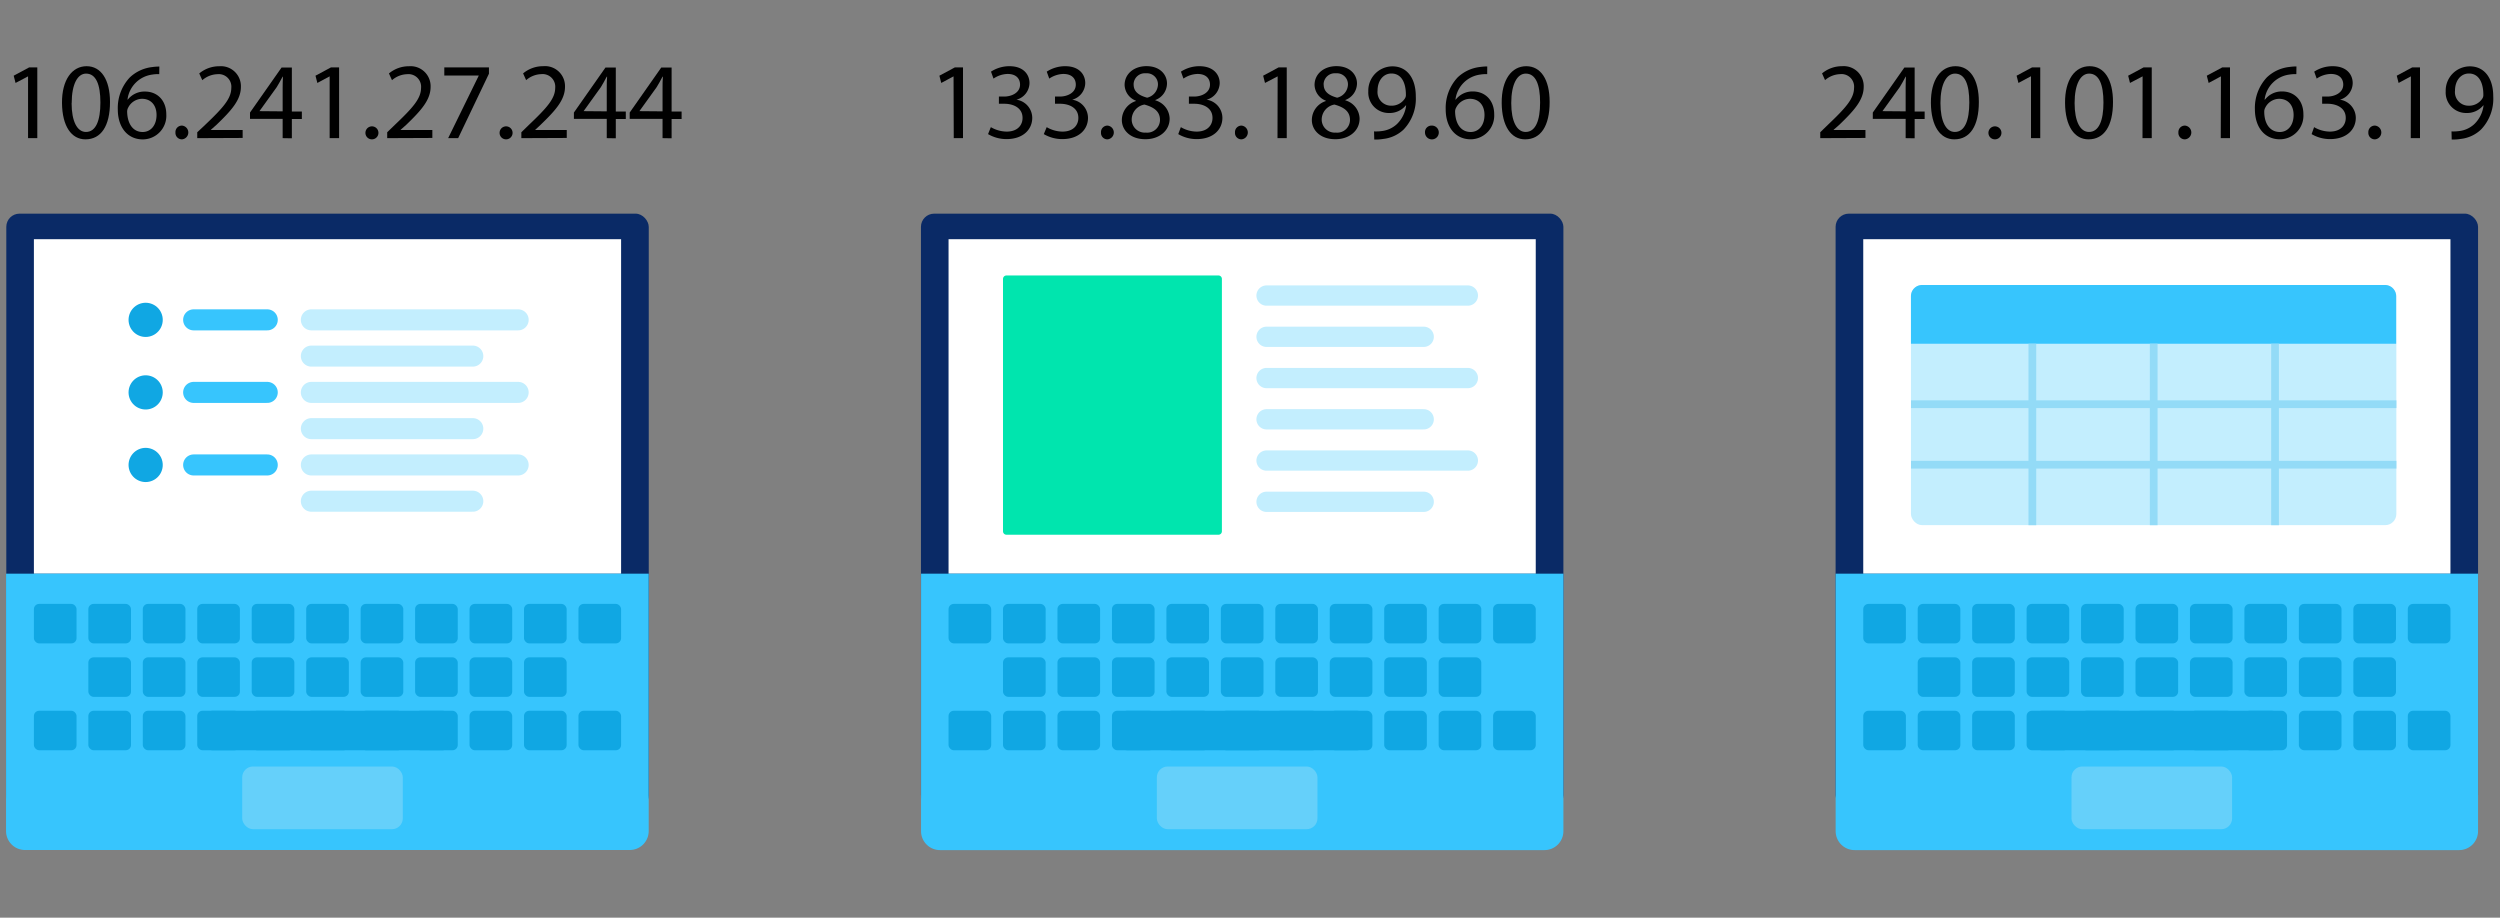 <svg id="Layer_1" data-name="Layer 1" xmlns="http://www.w3.org/2000/svg" width="500" height="183.54" viewBox="0 0 500 183.54"><rect x="0" y="0" width="500" height="183.54" fill="#808080" stroke="none"/><defs><style>.cls-1{fill:#0a2a66;}.cls-2{fill:#fff;}.cls-3{fill:#37c5fd;}.cls-4{fill:#10a7e3;}.cls-5{fill:#65d0fa;}.cls-10,.cls-12,.cls-6,.cls-8,.cls-9{fill:none;stroke-miterlimit:10;}.cls-10,.cls-6{stroke:#c3eefe;}.cls-10,.cls-6,.cls-7,.cls-8,.cls-9{stroke-linecap:round;}.cls-6{stroke-width:4.06px;}.cls-7{fill:#00e5ae;stroke:#00e5ae;stroke-linejoin:round;stroke-width:1.38px;}.cls-8{stroke:#37c5fd;}.cls-10,.cls-8{stroke-width:4.21px;}.cls-9{stroke:#10a7e3;stroke-width:6.84px;}.cls-11{fill:#c3eefe;}.cls-12{stroke:#93dbf7;stroke-width:1.55px;}</style></defs><title>ip_addresses</title><path d="M5.61,15.27h0L3.11,16.59l-.37-1.45,3.09-1.66H7.46V27.63H5.61Z"/><path d="M22,20.4c0,4.81-1.79,7.47-4.92,7.47-2.76,0-4.64-2.59-4.68-7.27s2.05-7.36,4.92-7.36S22,15.9,22,20.4Zm-7.68.22c0,3.68,1.13,5.77,2.87,5.77,2,0,2.89-2.29,2.89-5.9s-.89-5.77-2.87-5.77C15.55,14.72,14.34,16.77,14.34,20.62Z"/><path d="M31.85,14.83a6.79,6.79,0,0,0-1.43.09,5.74,5.74,0,0,0-4.92,5h.06A4.23,4.23,0,0,1,29,18.31c2.5,0,4.26,1.81,4.26,4.57a4.73,4.73,0,0,1-4.7,5c-3,0-5-2.35-5-6a8.92,8.92,0,0,1,2.39-6.38,7.77,7.77,0,0,1,4.53-2.09,10,10,0,0,1,1.39-.1ZM31.31,23c0-2-1.16-3.24-2.92-3.24a3.15,3.15,0,0,0-2.74,1.74,1.64,1.64,0,0,0-.22.85c.05,2.33,1.11,4.05,3.11,4.05C30.2,26.39,31.31,25,31.31,23Z"/><path d="M35.09,26.49a1.29,1.29,0,0,1,1.31-1.37,1.38,1.38,0,0,1,0,2.75A1.29,1.29,0,0,1,35.09,26.49Z"/><path d="M39.45,27.63V26.45L41,25c3.61-3.43,5.24-5.26,5.26-7.39a2.52,2.52,0,0,0-2.8-2.77,4.81,4.81,0,0,0-3,1.2l-.61-1.35a6.21,6.21,0,0,1,4-1.44,4,4,0,0,1,4.33,4.12c0,2.61-1.89,4.72-4.88,7.59l-1.13,1V26h6.36v1.59Z"/><path d="M56.53,27.63V23.77H50V22.51l6.31-9h2.06v8.79h2v1.5h-2v3.86Zm0-5.36V17.55q0-1.11.06-2.22h-.06c-.44.83-.79,1.44-1.18,2.09l-3.46,4.81v0Z"/><path d="M65.93,15.27h0l-2.46,1.32-.37-1.45,3.09-1.66h1.63V27.63H65.93Z"/><path d="M73.09,26.49a1.3,1.3,0,1,1,1.28,1.38A1.29,1.29,0,0,1,73.09,26.49Z"/><path d="M77.44,27.63V26.45L78.94,25c3.61-3.43,5.25-5.26,5.27-7.39a2.53,2.53,0,0,0-2.81-2.77,4.78,4.78,0,0,0-3,1.2l-.61-1.35a6.19,6.19,0,0,1,4-1.44,4,4,0,0,1,4.33,4.12c0,2.61-1.89,4.72-4.87,7.59l-1.13,1V26h6.35v1.59Z"/><path d="M97.79,13.48v1.26L91.63,27.63h-2l6.13-12.52v0H88.86V13.48Z"/><path d="M99.92,26.49a1.3,1.3,0,1,1,1.28,1.38A1.29,1.29,0,0,1,99.92,26.49Z"/><path d="M104.27,27.63V26.45l1.5-1.46c3.61-3.43,5.25-5.26,5.27-7.39a2.53,2.53,0,0,0-2.81-2.77,4.78,4.78,0,0,0-3,1.2l-.61-1.35a6.19,6.19,0,0,1,4-1.44A4,4,0,0,1,113,17.36c0,2.61-1.89,4.72-4.87,7.59L107,26V26h6.35v1.59Z"/><path d="M121.35,27.63V23.77h-6.57V22.51l6.31-9h2.07v8.79h2v1.5h-2v3.86Zm0-5.36V17.55c0-.74,0-1.48.07-2.22h-.07c-.43.83-.78,1.44-1.17,2.09l-3.46,4.81v0Z"/><path d="M132.51,27.63V23.77h-6.57V22.51l6.31-9h2.07v8.79h2v1.5h-2v3.86Zm0-5.36V17.55c0-.74,0-1.48.07-2.22h-.07c-.43.83-.78,1.44-1.17,2.09l-3.46,4.81v0Z"/><path d="M190.71,15.27h0l-2.46,1.32-.37-1.45,3.09-1.66h1.63V27.63h-1.85Z"/><path d="M198.17,25.43a6.42,6.42,0,0,0,3.14.89c2.46,0,3.22-1.57,3.2-2.74,0-2-1.81-2.83-3.66-2.83h-1.07V19.31h1.07c1.39,0,3.16-.71,3.16-2.39,0-1.13-.72-2.13-2.48-2.13a5.22,5.22,0,0,0-2.83.93l-.5-1.39a6.74,6.74,0,0,1,3.7-1.09c2.78,0,4,1.66,4,3.38a3.51,3.51,0,0,1-2.61,3.32v0a3.69,3.69,0,0,1,3.16,3.63c0,2.27-1.77,4.25-5.16,4.25a7.27,7.27,0,0,1-3.68-1Z"/><path d="M209.34,25.43a6.34,6.34,0,0,0,3.13.89c2.46,0,3.22-1.57,3.2-2.74,0-2-1.81-2.83-3.66-2.83H211V19.31H212c1.4,0,3.16-.71,3.16-2.39,0-1.13-.72-2.13-2.48-2.13a5.25,5.25,0,0,0-2.83.93l-.5-1.39a6.74,6.74,0,0,1,3.7-1.09c2.78,0,4,1.66,4,3.38a3.51,3.51,0,0,1-2.61,3.32v0a3.69,3.69,0,0,1,3.16,3.63c0,2.27-1.76,4.25-5.16,4.25a7.27,7.27,0,0,1-3.68-1Z"/><path d="M220.2,26.49a1.29,1.29,0,0,1,1.3-1.37,1.38,1.38,0,0,1,0,2.75A1.28,1.28,0,0,1,220.2,26.49Z"/><path d="M224.37,24a4,4,0,0,1,2.81-3.79l0-.07A3.49,3.49,0,0,1,224.92,17c0-2.24,1.89-3.77,4.37-3.77,2.74,0,4.11,1.72,4.11,3.48A3.57,3.57,0,0,1,231.07,20v.07a3.91,3.91,0,0,1,2.86,3.65c0,2.46-2.12,4.12-4.81,4.12C226.16,27.87,224.37,26.1,224.37,24ZM232,24c0-1.72-1.2-2.55-3.11-3.09a3.07,3.07,0,0,0-2.55,2.91,2.62,2.62,0,0,0,2.83,2.7A2.56,2.56,0,0,0,232,24Zm-5.27-7.07c0,1.41,1.07,2.17,2.7,2.61a2.8,2.8,0,0,0,2.16-2.57,2.21,2.21,0,0,0-2.4-2.31A2.25,2.25,0,0,0,226.72,16.88Z"/><path d="M236.17,25.43a6.34,6.34,0,0,0,3.13.89c2.46,0,3.22-1.57,3.2-2.74,0-2-1.81-2.83-3.66-2.83h-1.06V19.31h1.06c1.4,0,3.16-.71,3.16-2.39,0-1.13-.72-2.13-2.48-2.13a5.25,5.25,0,0,0-2.83.93l-.5-1.39a6.74,6.74,0,0,1,3.7-1.09c2.78,0,4.05,1.66,4.05,3.38a3.52,3.52,0,0,1-2.62,3.32v0a3.69,3.69,0,0,1,3.16,3.63c0,2.27-1.76,4.25-5.16,4.25a7.2,7.2,0,0,1-3.67-1Z"/><path d="M247,26.49a1.29,1.29,0,0,1,1.3-1.37,1.38,1.38,0,0,1,0,2.75A1.28,1.28,0,0,1,247,26.49Z"/><path d="M255.53,15.27h0L253,16.59l-.37-1.45,3.09-1.66h1.63V27.63h-1.85Z"/><path d="M262.37,24a4,4,0,0,1,2.8-3.79l0-.07A3.49,3.49,0,0,1,262.91,17c0-2.24,1.89-3.77,4.37-3.77,2.75,0,4.12,1.72,4.12,3.48A3.59,3.59,0,0,1,269.07,20v.07a3.91,3.91,0,0,1,2.85,3.65c0,2.46-2.11,4.12-4.81,4.12C264.15,27.87,262.37,26.1,262.37,24ZM270,24c0-1.72-1.19-2.55-3.11-3.09a3.08,3.08,0,0,0-2.55,2.91,2.62,2.62,0,0,0,2.83,2.7A2.56,2.56,0,0,0,270,24Zm-5.26-7.07c0,1.41,1.06,2.17,2.69,2.61a2.8,2.8,0,0,0,2.16-2.57,2.21,2.21,0,0,0-2.4-2.31A2.25,2.25,0,0,0,264.72,16.88Z"/><path d="M274.81,26.28a8,8,0,0,0,1.55-.07,5.35,5.35,0,0,0,3-1.37,6.24,6.24,0,0,0,1.87-3.76h-.07a4.16,4.16,0,0,1-3.33,1.52,4.09,4.09,0,0,1-4.17-4.33,4.85,4.85,0,0,1,4.83-5c2.89,0,4.67,2.35,4.67,6a8.93,8.93,0,0,1-2.43,6.63,7,7,0,0,1-4.11,1.89,8.33,8.33,0,0,1-1.77.11Zm.7-8.14a2.72,2.72,0,0,0,2.72,3A3.16,3.16,0,0,0,281,19.66a1.23,1.23,0,0,0,.18-.69c0-2.42-.89-4.27-2.9-4.27C276.66,14.7,275.51,16.14,275.51,18.14Z"/><path d="M285,26.49a1.29,1.29,0,0,1,1.3-1.37,1.38,1.38,0,1,1-1.3,1.37Z"/><path d="M297.44,14.83a6.79,6.79,0,0,0-1.43.09,5.75,5.75,0,0,0-4.92,5h.06a4.23,4.23,0,0,1,3.42-1.63c2.5,0,4.27,1.81,4.27,4.57a4.74,4.74,0,0,1-4.7,5c-3,0-5-2.35-5-6a8.92,8.92,0,0,1,2.39-6.38,7.77,7.77,0,0,1,4.53-2.09,10,10,0,0,1,1.39-.1ZM296.9,23c0-2-1.15-3.24-2.92-3.24a3.15,3.15,0,0,0-2.74,1.74,1.64,1.64,0,0,0-.22.85c.05,2.33,1.11,4.05,3.12,4.05C295.79,26.39,296.9,25,296.9,23Z"/><path d="M309.93,20.4c0,4.81-1.78,7.47-4.91,7.47-2.77,0-4.64-2.59-4.68-7.27s2-7.36,4.91-7.36S309.93,15.9,309.93,20.4Zm-7.68.22c0,3.68,1.13,5.77,2.87,5.77,2,0,2.9-2.29,2.9-5.9s-.89-5.77-2.87-5.77C303.47,14.72,302.25,16.77,302.25,20.62Z"/><path d="M364.05,27.63V26.45l1.5-1.46c3.61-3.43,5.24-5.26,5.26-7.39a2.52,2.52,0,0,0-2.8-2.77,4.81,4.81,0,0,0-3,1.2l-.6-1.35a6.19,6.19,0,0,1,4-1.44,4,4,0,0,1,4.33,4.12c0,2.61-1.89,4.72-4.87,7.59l-1.14,1V26h6.36v1.59Z"/><path d="M381.13,27.63V23.77h-6.57V22.51l6.31-9h2.06v8.79h2v1.5h-2v3.86Zm0-5.36V17.55q0-1.11.06-2.22h-.06c-.44.83-.78,1.44-1.18,2.09l-3.46,4.81v0Z"/><path d="M395.77,20.4c0,4.81-1.78,7.47-4.91,7.47-2.77,0-4.64-2.59-4.68-7.27s2-7.36,4.92-7.36S395.77,15.9,395.77,20.4Zm-7.68.22c0,3.68,1.13,5.77,2.87,5.77,2,0,2.9-2.29,2.9-5.9S393,14.72,391,14.72C389.31,14.72,388.09,16.77,388.09,20.62Z"/><path d="M397.69,26.49A1.3,1.3,0,1,1,399,27.87,1.29,1.29,0,0,1,397.69,26.49Z"/><path d="M406.2,15.27h-.05l-2.46,1.32-.37-1.45,3.09-1.66h1.64V27.63H406.2Z"/><path d="M422.6,20.4c0,4.81-1.78,7.47-4.91,7.47-2.77,0-4.64-2.59-4.68-7.27s2-7.36,4.92-7.36S422.6,15.9,422.6,20.4Zm-7.68.22c0,3.68,1.13,5.77,2.87,5.77,2,0,2.9-2.29,2.9-5.9s-.89-5.77-2.87-5.77C416.14,14.72,414.92,16.77,414.92,20.62Z"/><path d="M428.52,15.27h0L426,16.59l-.37-1.45,3.09-1.66h1.63V27.63h-1.85Z"/><path d="M435.68,26.49A1.29,1.29,0,0,1,437,25.12a1.38,1.38,0,0,1,0,2.75A1.28,1.28,0,0,1,435.68,26.49Z"/><path d="M444.19,15.27h0l-2.46,1.32-.37-1.45,3.09-1.66H446V27.63h-1.85Z"/><path d="M459.27,14.83a6.92,6.92,0,0,0-1.44.09,5.74,5.74,0,0,0-4.91,5H453a4.22,4.22,0,0,1,3.42-1.63c2.5,0,4.26,1.81,4.26,4.57a4.73,4.73,0,0,1-4.7,5c-3,0-5-2.35-5-6a8.92,8.92,0,0,1,2.39-6.38,7.74,7.74,0,0,1,4.53-2.09,9.88,9.88,0,0,1,1.39-.1ZM458.72,23c0-2-1.15-3.24-2.91-3.24a3.15,3.15,0,0,0-2.74,1.74,1.64,1.64,0,0,0-.22.85c0,2.33,1.11,4.05,3.11,4.05C457.62,26.39,458.72,25,458.72,23Z"/><path d="M462.82,25.43a6.34,6.34,0,0,0,3.13.89c2.46,0,3.22-1.57,3.2-2.74,0-2-1.81-2.83-3.66-2.83h-1.06V19.31h1.06c1.39,0,3.16-.71,3.16-2.39,0-1.13-.72-2.13-2.48-2.13a5.25,5.25,0,0,0-2.83.93l-.5-1.39a6.74,6.74,0,0,1,3.7-1.09c2.78,0,4,1.66,4,3.38A3.51,3.51,0,0,1,468,19.94v0a3.69,3.69,0,0,1,3.16,3.63c0,2.27-1.76,4.25-5.16,4.25a7.27,7.27,0,0,1-3.68-1Z"/><path d="M473.67,26.49A1.29,1.29,0,0,1,475,25.12a1.38,1.38,0,0,1,0,2.75A1.29,1.29,0,0,1,473.67,26.49Z"/><path d="M482.18,15.27h0l-2.46,1.32-.37-1.45,3.09-1.66H484V27.63h-1.85Z"/><path d="M490.3,26.28a7.91,7.91,0,0,0,1.54-.07,5.31,5.31,0,0,0,3-1.37,6.18,6.18,0,0,0,1.87-3.76h-.06a4.17,4.17,0,0,1-3.33,1.52,4.09,4.09,0,0,1-4.18-4.33,4.85,4.85,0,0,1,4.83-5c2.9,0,4.68,2.35,4.68,6a8.9,8.9,0,0,1-2.44,6.63,7,7,0,0,1-4.11,1.89,8.21,8.21,0,0,1-1.76.11Zm.7-8.14a2.71,2.71,0,0,0,2.71,3,3.16,3.16,0,0,0,2.79-1.48,1.23,1.23,0,0,0,.17-.69c0-2.42-.89-4.27-2.89-4.27C492.15,14.7,491,16.14,491,18.14Z"/><rect class="cls-1" x="184.19" y="42.73" width="128.49" height="118.93" rx="2.64"/><rect class="cls-2" x="189.71" y="47.84" width="117.44" height="66.9"/><path class="cls-3" d="M184.19,114.74H312.68a0,0,0,0,1,0,0v51.49a3.79,3.79,0,0,1-3.79,3.79H188a3.79,3.79,0,0,1-3.79-3.79V114.74A0,0,0,0,1,184.19,114.74Z"/><rect class="cls-4" x="189.71" y="120.78" width="8.53" height="7.9" rx="1.05"/><rect class="cls-4" x="200.6" y="120.78" width="8.53" height="7.9" rx="1.05"/><rect class="cls-4" x="211.49" y="120.78" width="8.53" height="7.9" rx="1.05"/><rect class="cls-4" x="222.39" y="120.78" width="8.53" height="7.9" rx="1.05"/><rect class="cls-4" x="233.28" y="120.78" width="8.53" height="7.9" rx="1.05"/><rect class="cls-4" x="244.17" y="120.78" width="8.53" height="7.9" rx="1.05"/><rect class="cls-4" x="255.06" y="120.78" width="8.53" height="7.9" rx="1.05"/><rect class="cls-4" x="265.95" y="120.78" width="8.53" height="7.9" rx="1.05"/><rect class="cls-4" x="276.84" y="120.78" width="8.53" height="7.9" rx="1.05"/><rect class="cls-4" x="287.73" y="120.78" width="8.53" height="7.9" rx="1.05"/><rect class="cls-4" x="298.62" y="120.78" width="8.53" height="7.9" rx="1.05"/><rect class="cls-4" x="200.6" y="131.47" width="8.53" height="7.9" rx="1.05"/><rect class="cls-4" x="211.49" y="131.47" width="8.53" height="7.9" rx="1.05"/><rect class="cls-4" x="222.39" y="131.47" width="8.53" height="7.9" rx="1.05"/><rect class="cls-4" x="233.28" y="131.47" width="8.53" height="7.9" rx="1.05"/><rect class="cls-4" x="244.17" y="131.47" width="8.53" height="7.9" rx="1.05"/><rect class="cls-4" x="255.06" y="131.47" width="8.53" height="7.9" rx="1.05"/><rect class="cls-4" x="265.95" y="131.47" width="8.53" height="7.9" rx="1.05"/><rect class="cls-4" x="276.84" y="131.47" width="8.53" height="7.9" rx="1.05"/><rect class="cls-4" x="287.73" y="131.47" width="8.53" height="7.9" rx="1.05"/><rect class="cls-4" x="189.71" y="142.15" width="8.53" height="7.9" rx="1.05"/><rect class="cls-4" x="200.6" y="142.15" width="8.53" height="7.9" rx="1.05"/><rect class="cls-4" x="211.49" y="142.15" width="8.53" height="7.9" rx="1.05"/><rect class="cls-4" x="222.39" y="142.15" width="8.53" height="7.9" rx="1.05"/><rect class="cls-4" x="233.28" y="142.15" width="8.53" height="7.9" rx="1.05"/><rect class="cls-4" x="244.17" y="142.15" width="8.53" height="7.9" rx="1.05"/><rect class="cls-4" x="255.06" y="142.15" width="8.53" height="7.9" rx="1.05"/><rect class="cls-4" x="265.95" y="142.15" width="8.53" height="7.9" rx="1.05"/><rect class="cls-4" x="276.84" y="142.15" width="8.53" height="7.9" rx="1.05"/><rect class="cls-4" x="287.73" y="142.15" width="8.53" height="7.9" rx="1.05"/><rect class="cls-4" x="298.62" y="142.15" width="8.53" height="7.9" rx="1.05"/><rect class="cls-4" x="224.34" y="142.15" width="48.18" height="7.9" rx="1.05"/><rect class="cls-5" x="231.37" y="153.3" width="32.12" height="12.54" rx="2.17"/><line class="cls-6" x1="253.31" y1="59.11" x2="293.57" y2="59.11"/><line class="cls-6" x1="253.31" y1="67.36" x2="284.74" y2="67.36"/><line class="cls-6" x1="253.31" y1="83.86" x2="284.74" y2="83.86"/><line class="cls-6" x1="253.31" y1="100.36" x2="284.74" y2="100.36"/><line class="cls-6" x1="253.31" y1="75.61" x2="293.57" y2="75.61"/><line class="cls-6" x1="253.31" y1="92.11" x2="293.57" y2="92.11"/><rect class="cls-7" x="201.29" y="55.78" width="42.4" height="50.48"/><rect class="cls-1" x="1.26" y="42.73" width="128.49" height="118.93" rx="2.64"/><rect class="cls-2" x="6.78" y="47.84" width="117.44" height="66.9"/><line class="cls-8" x1="38.73" y1="63.97" x2="53.45" y2="63.97"/><line class="cls-9" x1="29.13" y1="63.97" x2="29.13" y2="63.97"/><line class="cls-8" x1="38.73" y1="78.48" x2="53.45" y2="78.48"/><line class="cls-9" x1="29.13" y1="78.48" x2="29.13" y2="78.48"/><line class="cls-8" x1="38.73" y1="92.99" x2="53.45" y2="92.99"/><line class="cls-9" x1="29.13" y1="92.99" x2="29.13" y2="92.99"/><line class="cls-10" x1="62.27" y1="63.97" x2="103.63" y2="63.97"/><line class="cls-10" x1="62.27" y1="71.22" x2="94.56" y2="71.22"/><line class="cls-10" x1="62.27" y1="85.73" x2="94.56" y2="85.73"/><line class="cls-10" x1="62.27" y1="100.24" x2="94.56" y2="100.24"/><line class="cls-10" x1="62.27" y1="78.48" x2="103.63" y2="78.48"/><line class="cls-10" x1="62.27" y1="92.99" x2="103.63" y2="92.99"/><path class="cls-3" d="M1.26,114.74H129.74a0,0,0,0,1,0,0v51.49A3.79,3.79,0,0,1,126,170H5a3.79,3.79,0,0,1-3.79-3.79V114.74A0,0,0,0,1,1.26,114.74Z"/><rect class="cls-4" x="6.78" y="120.78" width="8.53" height="7.9" rx="1.05"/><rect class="cls-4" x="17.67" y="120.78" width="8.53" height="7.9" rx="1.05"/><rect class="cls-4" x="28.56" y="120.78" width="8.53" height="7.9" rx="1.05"/><rect class="cls-4" x="39.45" y="120.78" width="8.53" height="7.9" rx="1.05"/><rect class="cls-4" x="50.34" y="120.78" width="8.53" height="7.9" rx="1.05"/><rect class="cls-4" x="61.24" y="120.78" width="8.53" height="7.9" rx="1.05"/><rect class="cls-4" x="72.13" y="120.78" width="8.53" height="7.9" rx="1.05"/><rect class="cls-4" x="83.02" y="120.78" width="8.53" height="7.9" rx="1.05"/><rect class="cls-4" x="93.91" y="120.78" width="8.53" height="7.9" rx="1.05"/><rect class="cls-4" x="104.8" y="120.78" width="8.53" height="7.9" rx="1.05"/><rect class="cls-4" x="115.69" y="120.78" width="8.53" height="7.9" rx="1.05"/><rect class="cls-4" x="17.67" y="131.47" width="8.53" height="7.9" rx="1.05"/><rect class="cls-4" x="28.56" y="131.47" width="8.53" height="7.9" rx="1.05"/><rect class="cls-4" x="39.45" y="131.47" width="8.53" height="7.9" rx="1.05"/><rect class="cls-4" x="50.34" y="131.47" width="8.53" height="7.9" rx="1.05"/><rect class="cls-4" x="61.24" y="131.47" width="8.53" height="7.9" rx="1.05"/><rect class="cls-4" x="72.13" y="131.47" width="8.53" height="7.9" rx="1.05"/><rect class="cls-4" x="83.02" y="131.47" width="8.53" height="7.9" rx="1.05"/><rect class="cls-4" x="93.91" y="131.47" width="8.53" height="7.9" rx="1.05"/><rect class="cls-4" x="104.8" y="131.47" width="8.53" height="7.9" rx="1.05"/><rect class="cls-4" x="6.78" y="142.15" width="8.53" height="7.9" rx="1.05"/><rect class="cls-4" x="17.67" y="142.15" width="8.53" height="7.9" rx="1.05"/><rect class="cls-4" x="28.56" y="142.15" width="8.53" height="7.9" rx="1.05"/><rect class="cls-4" x="39.45" y="142.15" width="8.53" height="7.9" rx="1.05"/><rect class="cls-4" x="50.34" y="142.15" width="8.53" height="7.9" rx="1.05"/><rect class="cls-4" x="61.24" y="142.15" width="8.53" height="7.9" rx="1.05"/><rect class="cls-4" x="72.13" y="142.15" width="8.53" height="7.9" rx="1.05"/><rect class="cls-4" x="83.02" y="142.15" width="8.53" height="7.9" rx="1.05"/><rect class="cls-4" x="93.91" y="142.15" width="8.53" height="7.9" rx="1.05"/><rect class="cls-4" x="104.8" y="142.15" width="8.53" height="7.9" rx="1.05"/><rect class="cls-4" x="115.69" y="142.15" width="8.53" height="7.9" rx="1.05"/><rect class="cls-4" x="41.41" y="142.15" width="48.18" height="7.9" rx="1.05"/><rect class="cls-5" x="48.44" y="153.3" width="32.12" height="12.54" rx="2.17"/><rect class="cls-1" x="367.12" y="42.73" width="128.49" height="118.93" rx="2.64"/><rect class="cls-2" x="372.65" y="47.84" width="117.44" height="66.9"/><path class="cls-3" d="M367.12,114.74H495.61a0,0,0,0,1,0,0v51.49a3.79,3.79,0,0,1-3.79,3.79H370.92a3.79,3.79,0,0,1-3.79-3.79V114.74A0,0,0,0,1,367.12,114.74Z"/><rect class="cls-4" x="372.65" y="120.78" width="8.53" height="7.9" rx="1.05"/><rect class="cls-4" x="383.54" y="120.78" width="8.53" height="7.9" rx="1.05"/><rect class="cls-4" x="394.43" y="120.78" width="8.53" height="7.9" rx="1.05"/><rect class="cls-4" x="405.32" y="120.78" width="8.53" height="7.9" rx="1.05"/><rect class="cls-4" x="416.21" y="120.78" width="8.53" height="7.9" rx="1.05"/><rect class="cls-4" x="427.1" y="120.78" width="8.53" height="7.9" rx="1.05"/><rect class="cls-4" x="437.99" y="120.78" width="8.53" height="7.9" rx="1.05"/><rect class="cls-4" x="448.88" y="120.78" width="8.53" height="7.9" rx="1.05"/><rect class="cls-4" x="459.77" y="120.78" width="8.53" height="7.9" rx="1.05"/><rect class="cls-4" x="470.67" y="120.78" width="8.53" height="7.9" rx="1.05"/><rect class="cls-4" x="481.56" y="120.78" width="8.53" height="7.9" rx="1.05"/><rect class="cls-4" x="383.54" y="131.47" width="8.53" height="7.9" rx="1.05"/><rect class="cls-4" x="394.43" y="131.47" width="8.53" height="7.9" rx="1.05"/><rect class="cls-4" x="405.32" y="131.47" width="8.53" height="7.9" rx="1.05"/><rect class="cls-4" x="416.21" y="131.47" width="8.53" height="7.9" rx="1.05"/><rect class="cls-4" x="427.1" y="131.47" width="8.53" height="7.9" rx="1.05"/><rect class="cls-4" x="437.99" y="131.47" width="8.53" height="7.9" rx="1.05"/><rect class="cls-4" x="448.88" y="131.47" width="8.53" height="7.9" rx="1.05"/><rect class="cls-4" x="459.77" y="131.47" width="8.53" height="7.9" rx="1.05"/><rect class="cls-4" x="470.67" y="131.47" width="8.53" height="7.9" rx="1.05"/><rect class="cls-4" x="372.65" y="142.15" width="8.53" height="7.9" rx="1.05"/><rect class="cls-4" x="383.54" y="142.15" width="8.53" height="7.9" rx="1.05"/><rect class="cls-4" x="394.43" y="142.15" width="8.53" height="7.9" rx="1.05"/><rect class="cls-4" x="405.32" y="142.15" width="8.53" height="7.9" rx="1.05"/><rect class="cls-4" x="416.21" y="142.15" width="8.53" height="7.9" rx="1.05"/><rect class="cls-4" x="427.1" y="142.15" width="8.53" height="7.9" rx="1.05"/><rect class="cls-4" x="437.99" y="142.15" width="8.53" height="7.9" rx="1.05"/><rect class="cls-4" x="448.88" y="142.15" width="8.53" height="7.9" rx="1.05"/><rect class="cls-4" x="459.77" y="142.15" width="8.53" height="7.9" rx="1.05"/><rect class="cls-4" x="470.67" y="142.15" width="8.53" height="7.9" rx="1.05"/><rect class="cls-4" x="481.56" y="142.15" width="8.53" height="7.9" rx="1.05"/><rect class="cls-4" x="407.28" y="142.15" width="48.18" height="7.9" rx="1.05"/><rect class="cls-5" x="414.3" y="153.3" width="32.12" height="12.54" rx="2.17"/><rect class="cls-11" x="382.19" y="57" width="97.08" height="48.03" rx="2.23"/><path class="cls-3" d="M384.42,57H477a2.23,2.23,0,0,1,2.23,2.23v9.52a0,0,0,0,1,0,0H382.19a0,0,0,0,1,0,0V59.23A2.23,2.23,0,0,1,384.42,57Z"/><line class="cls-12" x1="479.28" y1="92.94" x2="382.2" y2="92.94"/><line class="cls-12" x1="479.28" y1="80.84" x2="382.2" y2="80.84"/><line class="cls-12" x1="430.74" y1="68.75" x2="430.74" y2="105.04"/><line class="cls-12" x1="406.47" y1="68.75" x2="406.47" y2="105.04"/><line class="cls-12" x1="455.01" y1="68.75" x2="455.01" y2="105.04"/></svg>